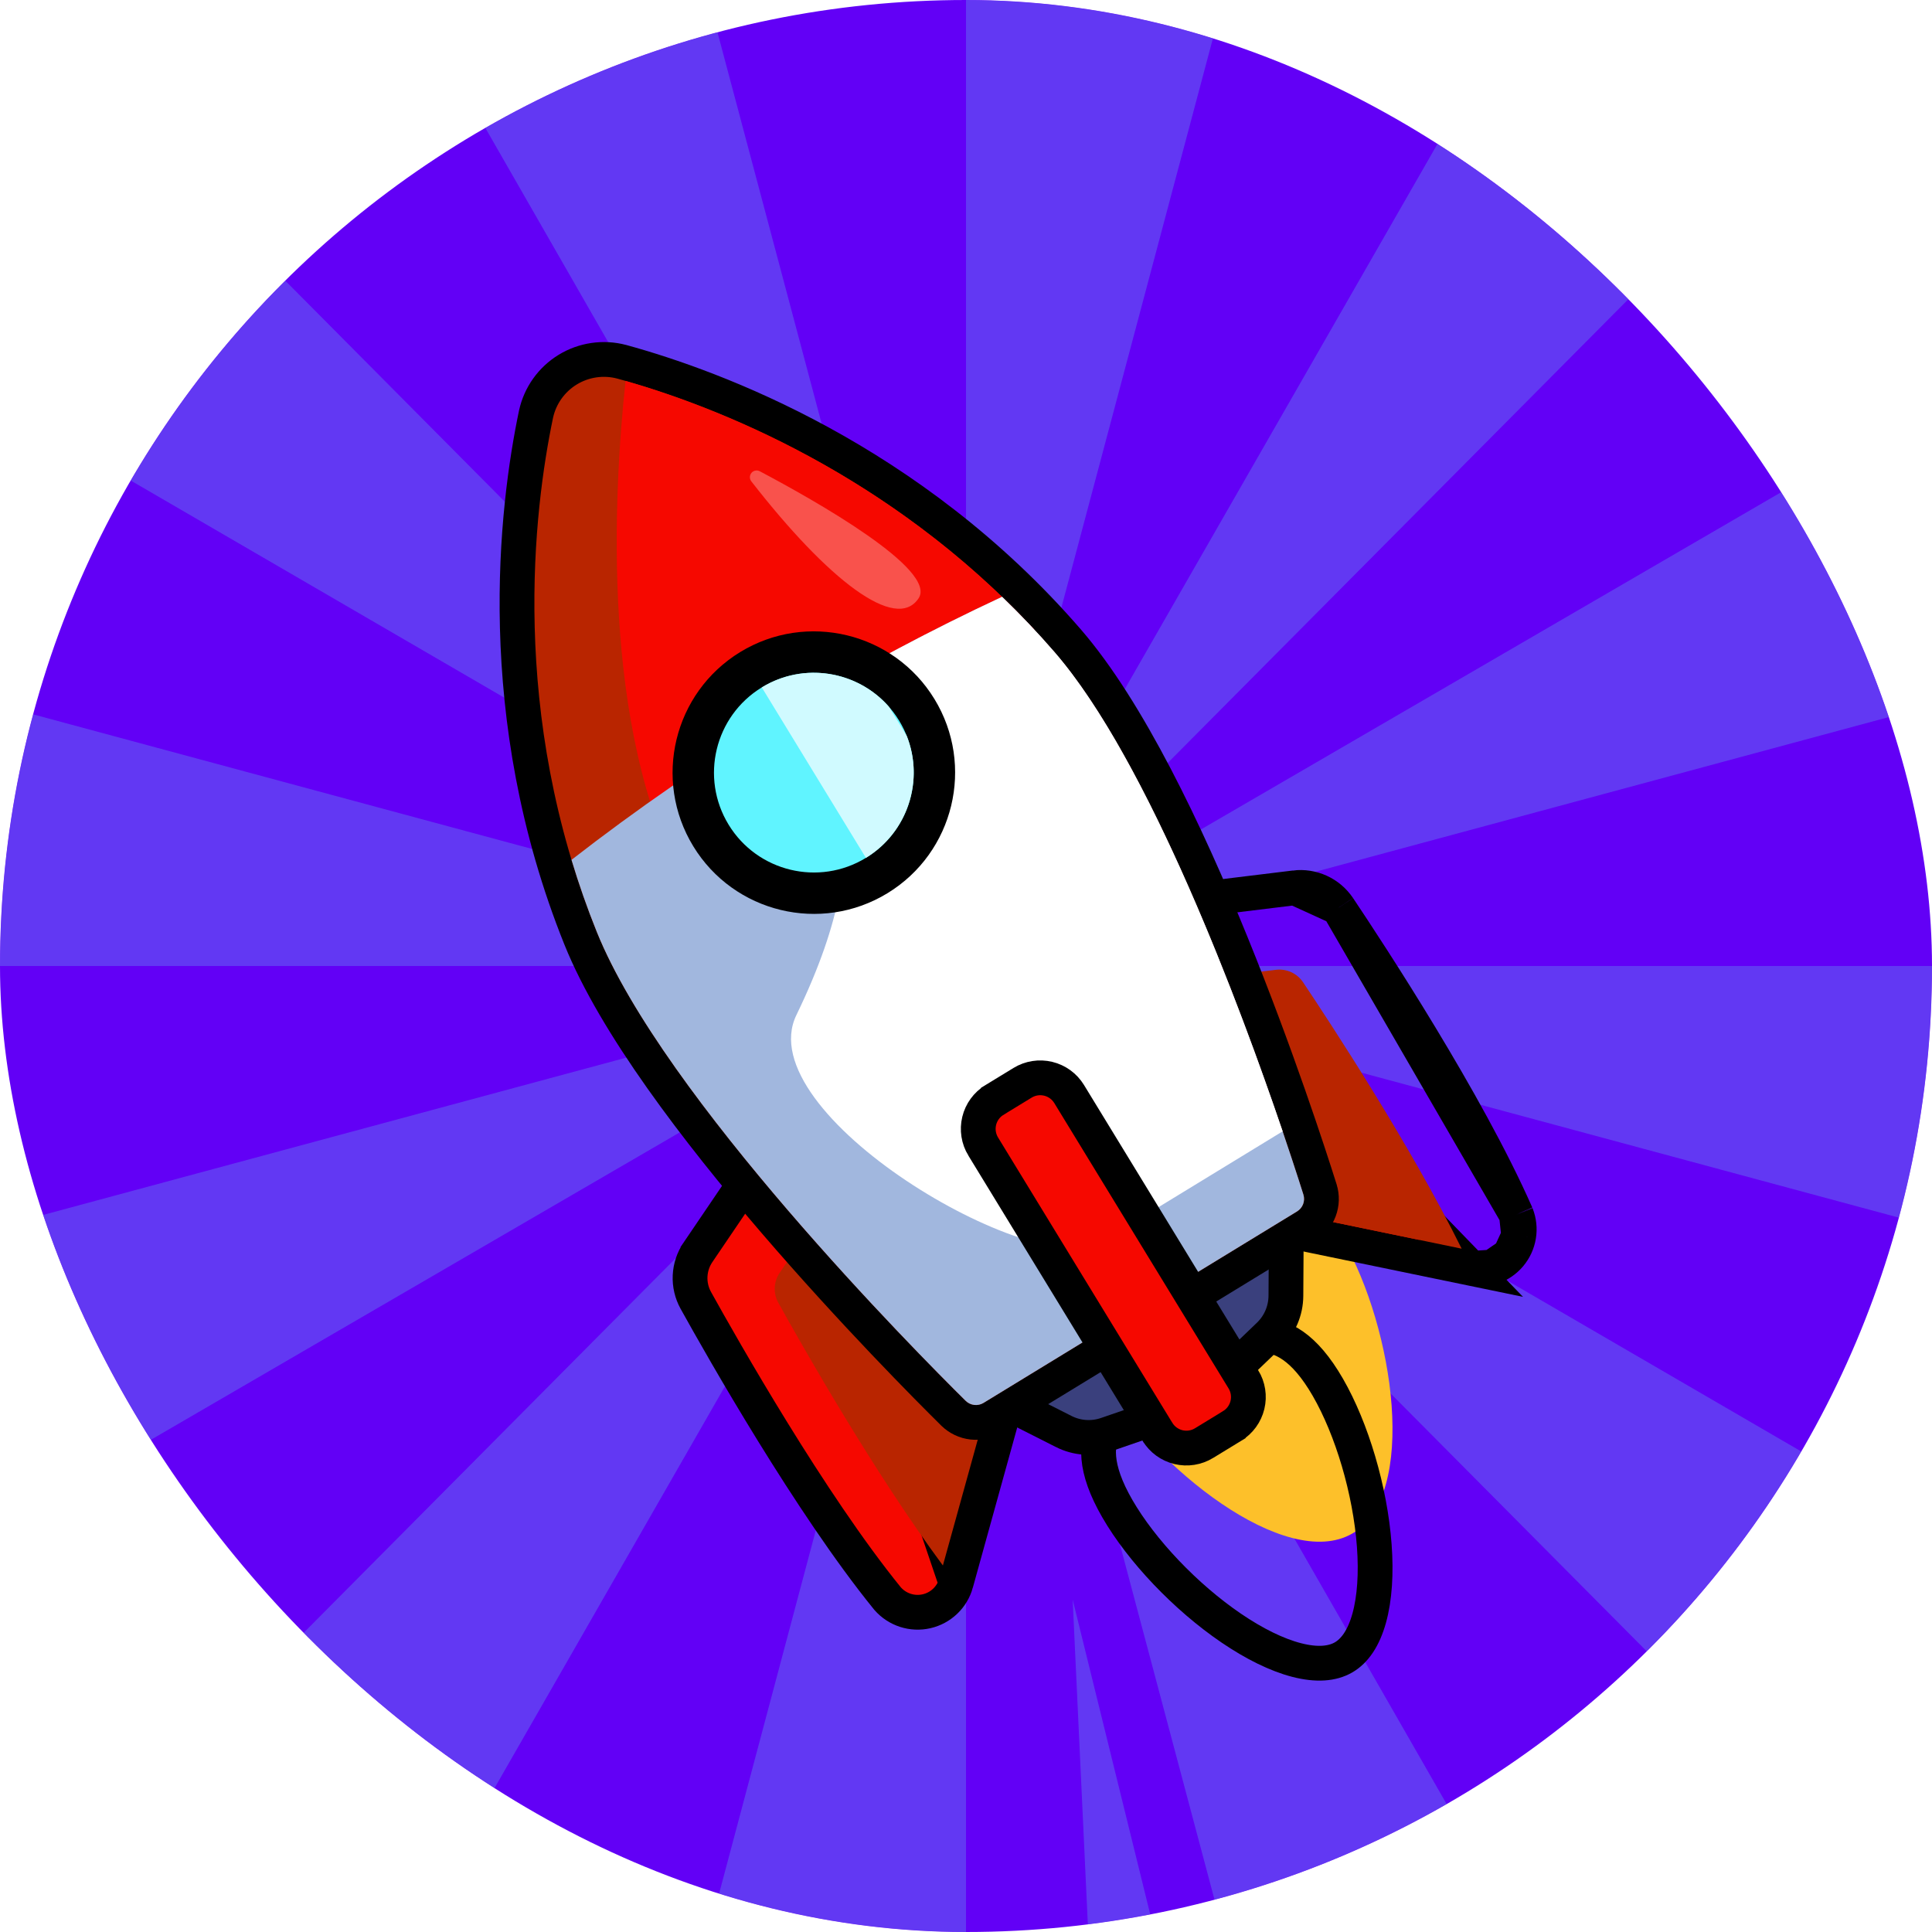<svg width="400" height="400" viewBox="0 0 400 400" fill="none" xmlns="http://www.w3.org/2000/svg">
<g clip-path="url(#clip0_144_91)">
<rect width="400" height="400" rx="200" fill="#6200F6"/>
<g opacity="0.6">
<path fill-rule="evenodd" clip-rule="evenodd" d="M200 200L146.765 0H85.298L200 200Z" fill="#635EF2"/>
<path fill-rule="evenodd" clip-rule="evenodd" d="M200 0V200L253.235 0H200Z" fill="#635EF2"/>
<path fill-rule="evenodd" clip-rule="evenodd" d="M314.702 0L200 200L398.667 0H314.702Z" fill="#635EF2"/>
<path fill-rule="evenodd" clip-rule="evenodd" d="M498 26.8L200 200L498 119.616V26.8Z" fill="#635EF2"/>
<path fill-rule="evenodd" clip-rule="evenodd" d="M498 200H200L498 280.384V200Z" fill="#635EF2"/>
<path fill-rule="evenodd" clip-rule="evenodd" d="M498 373.208L200 200L398.667 400H498V373.208Z" fill="#635EF2"/>
<path fill-rule="evenodd" clip-rule="evenodd" d="M314.702 400L200 200L253.235 400H314.702Z" fill="#635EF2"/>
<path fill-rule="evenodd" clip-rule="evenodd" d="M199.999 400V200L146.765 400H199.999Z" fill="#635EF2"/>
<path fill-rule="evenodd" clip-rule="evenodd" d="M85.299 400L200.001 200L1.334 400H85.299Z" fill="#635EF2"/>
<path fill-rule="evenodd" clip-rule="evenodd" d="M-98 373.208L200 200L-98 280.384V373.208Z" fill="#635EF2"/>
<path fill-rule="evenodd" clip-rule="evenodd" d="M-98 200H200L-98 119.616V200Z" fill="#635EF2"/>
<path fill-rule="evenodd" clip-rule="evenodd" d="M-98 26.8L200 200L1.333 0H-98V26.8Z" fill="#635EF2"/>
<path fill-rule="evenodd" clip-rule="evenodd" d="M239.042 400L222.084 331.176L225.302 400H239.042Z" fill="#635EF2"/>
</g>
<g filter="url(#filter0_i_144_91)">
<path d="M278.024 285.407C288.61 303.744 293.712 338.327 279.959 346.267C266.206 354.207 238.807 332.498 228.22 314.161C217.633 295.824 227.868 287.803 241.62 279.863C255.373 271.922 267.437 267.07 278.024 285.407Z" fill="#FDC02A"/>
</g>
<path d="M274.906 287.207C279.899 295.856 283.684 308.551 284.528 320C284.95 325.714 284.622 330.908 283.479 335.023C282.33 339.156 280.482 341.808 278.159 343.149C275.836 344.49 272.615 344.765 268.462 343.693C264.326 342.625 259.664 340.313 254.927 337.091C245.433 330.635 236.332 321.01 231.338 312.361C226.431 303.861 226.808 298.678 228.936 294.868C231.341 290.562 236.453 287.003 243.42 282.98C250.387 278.958 256.026 276.31 260.958 276.38C265.321 276.443 269.999 278.708 274.906 287.207Z" stroke="black" stroke-width="7.2"/>
<path d="M207.838 290.107L202.072 287.19L207.586 283.822L260.84 251.299L266.355 247.93L266.316 254.392L266.233 268.283L266.233 268.283C266.224 269.812 265.908 271.323 265.304 272.728C264.701 274.133 263.821 275.402 262.718 276.46C262.718 276.46 262.718 276.46 262.718 276.46L252.633 286.142L252.633 286.143C249.696 288.961 246.181 291.108 242.333 292.433L242.332 292.433L229.114 296.985C227.668 297.482 226.137 297.685 224.612 297.581C223.087 297.477 221.598 297.067 220.234 296.378L220.233 296.377L207.838 290.107Z" fill="#3A407D" stroke="black" stroke-width="7.2"/>
<path d="M232.481 188.158L233.56 192.164L248.889 249.064L249.466 251.204L251.636 251.653L252.366 248.128C251.636 251.653 251.636 251.653 251.636 251.653L251.637 251.654L251.642 251.655L251.662 251.659L251.74 251.675L252.045 251.738L253.22 251.981L257.54 252.875C261.188 253.631 266.228 254.674 271.795 255.826C282.929 258.129 296.173 260.869 304.609 262.61L232.481 188.158ZM232.481 188.158L236.599 187.654L268.098 183.803M232.481 188.158L268.098 183.803M268.098 183.803C268.098 183.803 268.098 183.803 268.098 183.802C269.838 183.589 271.603 183.862 273.198 184.589C274.793 185.317 276.156 186.472 277.135 187.926L277.141 187.934M268.098 183.803L277.141 187.934M277.141 187.934C283.532 197.478 303.718 228.239 313.908 251.364L313.936 251.429M277.141 187.934L313.936 251.429M313.936 251.429L313.963 251.495M313.936 251.429L313.963 251.495M313.963 251.495C314.508 252.88 314.67 254.386 314.43 255.855M313.963 251.495L314.43 255.855M314.43 255.855C314.189 257.324 313.557 258.701 312.598 259.84M314.43 255.855L312.598 259.84M312.598 259.84C311.64 260.979 310.392 261.837 308.985 262.325M312.598 259.84L308.985 262.325M308.985 262.325C307.579 262.813 306.068 262.911 304.61 262.61L308.985 262.325Z" fill="#F60800" stroke="black" stroke-width="7.2"/>
<path d="M240.392 203.695L252.364 248.129C252.364 248.129 284.887 254.862 302.621 258.526C291.986 237.023 275.484 211.88 269.773 203.351C269.164 202.448 268.318 201.73 267.327 201.279C266.336 200.827 265.239 200.658 264.158 200.79L240.392 203.695Z" fill="#B92500"/>
<path d="M164.645 229.582L162.317 233.017L144.507 259.281C144.507 259.282 144.507 259.282 144.506 259.282C143.522 260.732 142.959 262.427 142.878 264.177C142.796 265.928 143.201 267.668 144.047 269.203L144.052 269.213C149.624 279.257 167.773 311.262 183.694 330.887L183.738 330.942L183.785 330.995C184.767 332.113 186.034 332.945 187.451 333.403C188.867 333.86 190.381 333.926 191.833 333.594C193.284 333.261 194.618 332.542 195.694 331.513C196.77 330.485 197.547 329.185 197.945 327.751L164.645 229.582ZM164.645 229.582L167.717 232.372L211.338 271.993L212.978 273.483L212.387 275.619L208.917 274.658M164.645 229.582L208.917 274.658M208.917 274.658C212.387 275.619 212.387 275.619 212.386 275.619L212.386 275.62L212.385 275.625L212.379 275.645L212.358 275.721L212.275 276.022L211.955 277.178L210.778 281.43C209.784 285.02 208.41 289.98 206.893 295.459C203.858 306.416 200.248 319.448 197.945 327.749L208.917 274.658Z" fill="#F60800" stroke="black" stroke-width="7.2"/>
<path d="M174.853 243.718L208.917 274.659C208.917 274.659 200.056 306.669 195.216 324.118C180.944 304.838 166.11 278.675 161.131 269.699C160.605 268.745 160.353 267.664 160.404 266.577C160.454 265.489 160.804 264.436 161.416 263.535L174.853 243.718Z" fill="#B92500"/>
<path d="M128.705 74.898L128.722 74.903L128.74 74.907C147.81 80.147 188.482 95.055 221.052 132.667C233.575 147.128 245.575 172.334 254.895 195.217C264.272 218.24 271.14 239.439 273.287 246.248L273.289 246.256L273.292 246.264C273.729 247.673 273.684 249.188 273.163 250.568C272.642 251.949 271.675 253.116 270.416 253.885C270.416 253.885 270.416 253.885 270.416 253.885L270.082 254.089C259.399 260.614 215.471 287.443 205.509 293.524C204.25 294.294 202.771 294.621 201.305 294.454C199.839 294.287 198.471 293.636 197.417 292.603L197.411 292.598L197.406 292.593C192.327 287.574 176.604 271.783 160.403 252.928C144.301 234.187 127.356 212.001 120.21 194.257C101.621 148.106 106.93 105.114 110.978 85.755L110.982 85.738L110.986 85.72C111.402 83.826 112.196 82.035 113.322 80.456C114.448 78.876 115.882 77.541 117.537 76.53C119.192 75.519 121.035 74.853 122.954 74.573C124.873 74.292 126.829 74.403 128.705 74.898Z" fill="#B92500" stroke="black" stroke-width="7.2"/>
<path d="M214.128 130.341C183.951 97.945 148.002 84.16 129.512 78.861C126.975 102.47 124.467 150.912 141.313 182.28L214.128 130.341Z" fill="#F60800"/>
<path d="M118.326 178.02C119.841 183.06 121.585 188.03 123.551 192.912C137.353 227.179 189.846 280.059 199.939 290.032C200.42 290.504 201.045 290.801 201.714 290.877C202.384 290.953 203.059 290.804 203.634 290.453C213.701 284.307 258.476 256.961 268.542 250.813C269.117 250.462 269.559 249.928 269.797 249.298C270.035 248.667 270.055 247.975 269.856 247.331C265.59 233.799 242.516 162.95 218.333 135.024C214.887 131.045 211.262 127.224 207.47 123.574C192.064 130.751 176.638 139.001 161.383 148.317C146.129 157.634 131.745 167.591 118.326 178.02Z" fill="#A1B7DE"/>
<path d="M265.558 234.234C256.851 208.606 237.959 157.684 218.336 135.024C214.89 131.045 211.265 127.225 207.473 123.574C193.094 130.283 179.068 137.722 165.449 145.864L168.501 159.967C168.501 159.967 184.472 169.774 164.883 210.16C154.962 230.614 214.465 265.439 227.905 257.23L265.558 234.234Z" fill="white"/>
<path d="M155.555 99.662C155.357 99.41 155.251 99.098 155.256 98.778C155.261 98.458 155.376 98.15 155.582 97.904C155.787 97.659 156.071 97.492 156.385 97.431C156.699 97.37 157.025 97.419 157.307 97.57C168.811 103.658 194.115 117.946 190.185 123.873C185.489 130.955 171.415 120.05 155.555 99.662Z" fill="white" fill-opacity="0.3"/>
<path d="M153.253 135.002C139.476 143.417 135.122 161.434 143.536 175.211C151.95 188.988 169.967 193.342 183.744 184.928C197.522 176.513 201.876 158.496 193.461 144.719C185.046 130.942 167.029 126.589 153.253 135.002Z" fill="black"/>
<path d="M157.721 142.318C147.981 148.267 144.903 161.005 150.852 170.744C156.801 180.484 169.538 183.562 179.278 177.614C189.018 171.665 192.096 158.928 186.147 149.188C180.199 139.448 167.461 136.37 157.721 142.318Z" fill="#60F4FF"/>
<path d="M184.04 146.32C177.534 138.897 166.43 137 157.721 142.319L179.278 177.614C187.986 172.295 191.369 161.55 187.736 152.372L184.04 146.32Z" fill="#D0FAFF"/>
<path d="M203.562 237.374L203.561 237.373C202.592 235.786 202.294 233.879 202.731 232.072C203.167 230.265 204.304 228.705 205.89 227.736L205.891 227.734L211.716 224.178L211.716 224.178C213.303 223.209 215.21 222.91 217.018 223.347C218.825 223.783 220.385 224.92 221.355 226.507L221.355 226.507L257.437 285.585L257.438 285.586C258.406 287.173 258.705 289.08 258.268 290.887C257.832 292.694 256.695 294.254 255.109 295.224L255.108 295.225L249.283 298.782L249.281 298.783C247.694 299.751 245.788 300.05 243.981 299.613C242.173 299.177 240.614 298.04 239.644 296.454L239.643 296.453L203.562 237.374Z" fill="#F60800" stroke="black" stroke-width="7.2"/>
</g>
<defs>
<filter id="filter0_i_144_91" x="223.841" y="272.779" width="64.464" height="75.172" filterUnits="userSpaceOnUse" color-interpolation-filters="sRGB">
<feFlood flood-opacity="0" result="BackgroundImageFix"/>
<feBlend mode="normal" in="SourceGraphic" in2="BackgroundImageFix" result="shape"/>
<feColorMatrix in="SourceAlpha" type="matrix" values="0 0 0 0 0 0 0 0 0 0 0 0 0 0 0 0 0 0 127 0" result="hardAlpha"/>
<feOffset dy="-28.754"/>
<feComposite in2="hardAlpha" operator="arithmetic" k2="-1" k3="1"/>
<feColorMatrix type="matrix" values="0 0 0 0 0.953 0 0 0 0 0.463 0 0 0 0 0.137 0 0 0 1 0"/>
<feBlend mode="normal" in2="shape" result="effect1_innerShadow_144_91"/>
</filter>
<clipPath id="clip0_144_91">
<rect width="400" height="400" rx="200" fill="white"/>
</clipPath>
</defs>
</svg>
